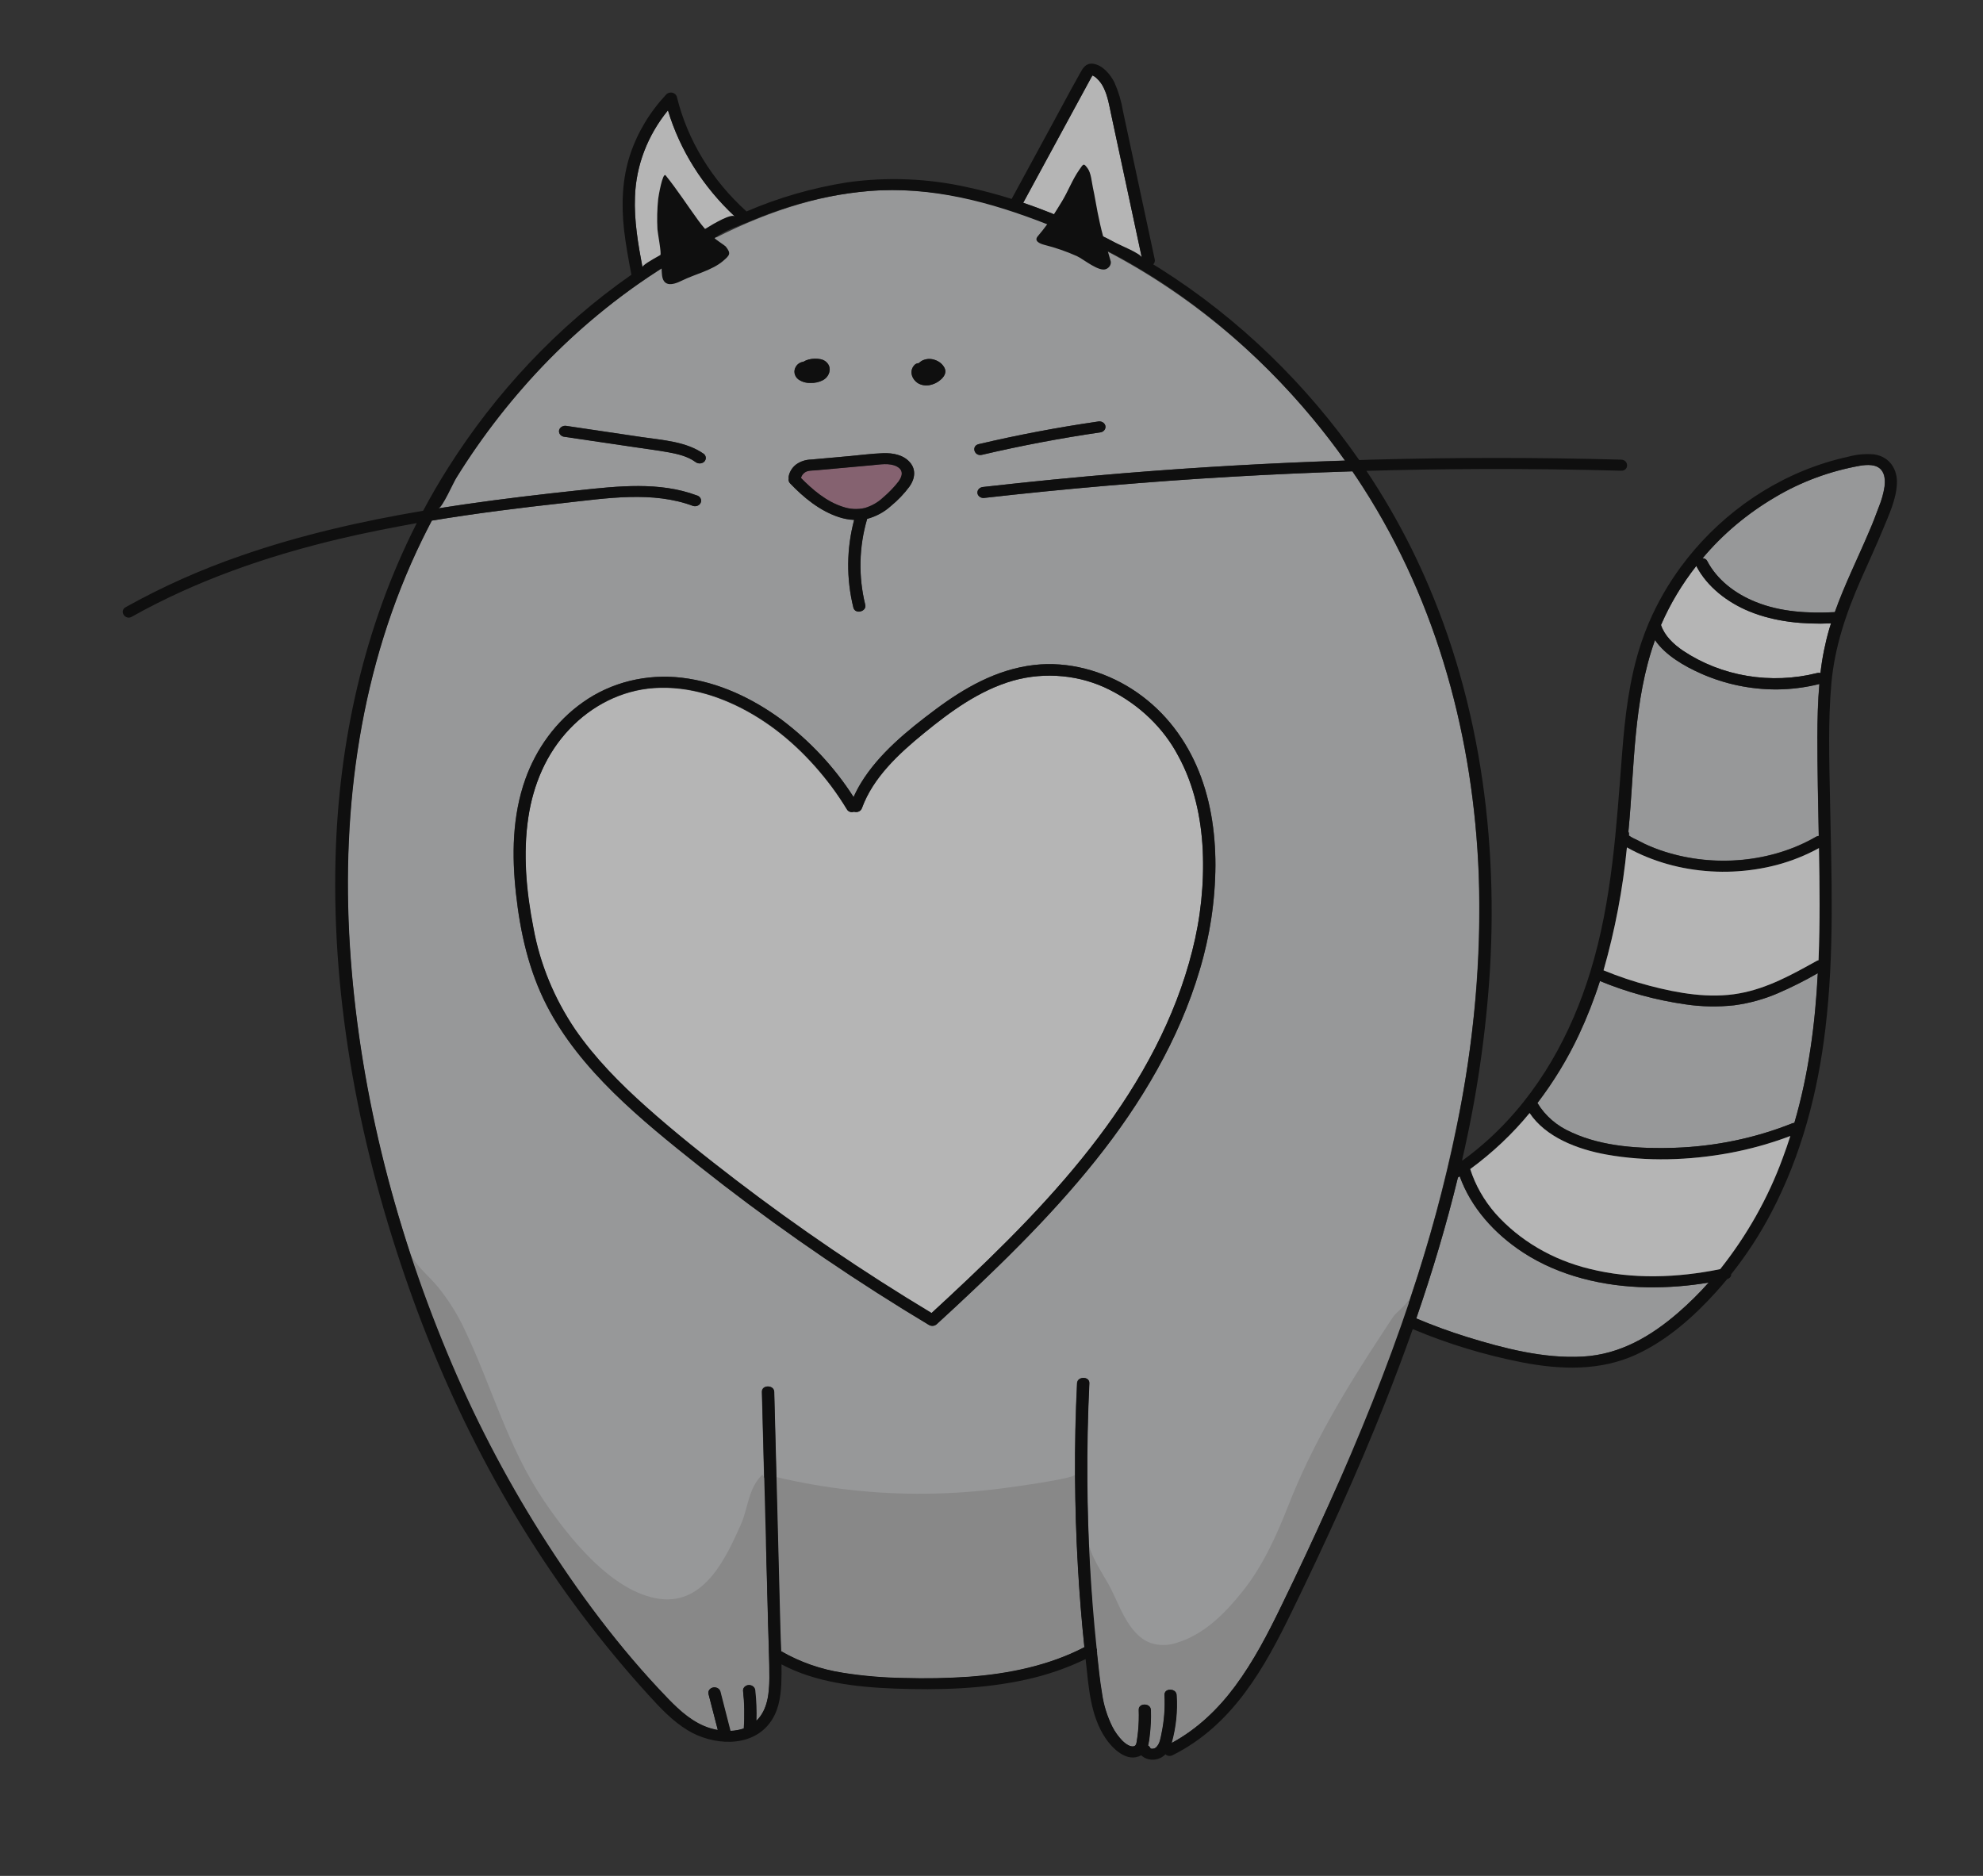 <svg width="74" height="70" viewBox="0 0 74 70" fill="none" xmlns="http://www.w3.org/2000/svg">
<rect x="0" y="0" width="74" height="70" fill="#333333" stroke="none"/>
<g opacity="0.7">
<path d="M55.18 32.632C54.986 27.602 53.671 22.561 50.859 18.182C50.731 17.983 50.6 17.785 50.465 17.588C48.968 17.636 47.471 17.702 45.975 17.788C42.875 17.968 39.783 18.233 36.699 18.583C36.639 18.583 36.58 18.561 36.537 18.522C36.495 18.484 36.47 18.431 36.47 18.376C36.472 18.322 36.497 18.27 36.539 18.232C36.582 18.194 36.639 18.171 36.699 18.17C38.433 17.973 40.171 17.803 41.913 17.66C44.666 17.434 47.425 17.276 50.19 17.184C47.869 13.912 44.73 11.088 40.958 9.196C40.531 8.706 39.92 8.372 39.24 8.256C39.139 8.24 39.035 8.251 38.941 8.288C36.891 7.478 34.663 6.945 32.435 7.126C30.436 7.288 28.507 7.964 26.74 8.855C26.689 8.848 26.638 8.848 26.587 8.855C26.297 8.892 26.044 9.079 25.803 9.222C25.563 9.366 25.345 9.505 25.127 9.653C25.036 9.716 24.96 9.795 24.905 9.886L24.87 9.907C21.205 12.18 18.332 15.389 16.355 18.969C16.676 18.918 16.998 18.866 17.32 18.822C18.744 18.615 20.176 18.447 21.608 18.294C23.058 18.14 24.602 17.963 25.99 18.484C26.019 18.491 26.046 18.503 26.07 18.52C26.093 18.537 26.113 18.557 26.128 18.581C26.143 18.605 26.153 18.631 26.157 18.657C26.16 18.684 26.158 18.712 26.15 18.738C26.142 18.764 26.128 18.789 26.11 18.81C26.091 18.832 26.069 18.849 26.042 18.863C26.016 18.876 25.987 18.885 25.957 18.888C25.928 18.892 25.897 18.89 25.868 18.883C24.353 18.314 22.64 18.593 21.066 18.766C19.408 18.948 17.751 19.155 16.108 19.427C15.987 19.659 15.869 19.891 15.754 20.125C13.435 24.867 12.729 30.14 13.049 35.285C13.252 38.422 13.785 41.536 14.64 44.583C15.196 46.582 15.877 48.55 16.682 50.479C17.647 52.806 18.815 55.06 20.176 57.22C21.55 59.39 23.112 61.506 24.934 63.389C25.369 63.839 25.873 64.298 26.517 64.489C26.602 64.514 26.689 64.534 26.778 64.55L26.434 63.22C26.418 63.167 26.425 63.111 26.455 63.063C26.485 63.015 26.535 62.98 26.594 62.965C26.652 62.951 26.715 62.958 26.768 62.985C26.821 63.012 26.86 63.057 26.876 63.109C27.002 63.601 27.128 64.092 27.253 64.583C27.422 64.577 27.59 64.547 27.749 64.493C27.782 64.022 27.773 63.548 27.72 63.078C27.72 63.024 27.744 62.971 27.787 62.932C27.83 62.894 27.888 62.872 27.949 62.872C28.009 62.873 28.067 62.895 28.109 62.934C28.152 62.972 28.177 63.024 28.178 63.078C28.219 63.453 28.233 63.829 28.222 64.205C28.223 64.203 28.225 64.201 28.227 64.2C28.649 63.786 28.697 63.159 28.703 62.623C28.703 61.967 28.673 61.31 28.657 60.66C28.581 57.75 28.504 54.842 28.428 51.934C28.421 51.667 28.879 51.668 28.886 51.934C28.924 53.388 28.962 54.843 29 56.297C29.039 57.789 29.078 59.282 29.115 60.776C29.122 61.053 29.134 61.331 29.145 61.61C29.845 62.016 30.629 62.29 31.45 62.416C32.201 62.536 32.962 62.601 33.725 62.611C34.527 62.636 35.33 62.622 36.13 62.568C37.636 62.459 39.141 62.147 40.458 61.464C40.357 60.495 40.278 59.524 40.221 58.552C40.086 56.242 40.075 53.93 40.188 51.615C40.2 51.35 40.658 51.35 40.646 51.615C40.588 52.83 40.563 54.046 40.571 55.262C40.586 57.346 40.7 59.427 40.915 61.505C40.93 61.541 40.934 61.581 40.926 61.619C40.926 61.648 40.932 61.678 40.935 61.706C40.988 62.2 41.036 62.696 41.12 63.187C41.179 63.615 41.309 64.033 41.503 64.427C41.601 64.621 41.731 64.801 41.887 64.961C41.969 65.043 42.179 65.212 42.321 65.155C42.398 65.124 42.405 65.01 42.415 64.949C42.436 64.831 42.449 64.712 42.461 64.592C42.486 64.33 42.493 64.067 42.484 63.804C42.474 63.537 42.934 63.538 42.942 63.804C42.953 64.125 42.939 64.446 42.901 64.765C42.889 64.889 42.869 65.013 42.84 65.135C42.87 65.151 42.894 65.174 42.91 65.203C42.936 65.253 42.942 65.254 43.005 65.252C43.031 65.252 43.056 65.246 43.08 65.236C43.104 65.226 43.125 65.211 43.142 65.194C43.276 65.065 43.301 64.848 43.337 64.677C43.435 64.205 43.471 63.724 43.446 63.244C43.433 62.977 43.891 62.979 43.904 63.244C43.944 63.845 43.882 64.449 43.718 65.033C44.682 64.51 45.454 63.763 46.08 62.919C46.775 61.982 47.304 60.956 47.805 59.923C48.421 58.658 49.018 57.384 49.595 56.1C50.718 53.601 51.746 51.067 52.61 48.486C53.329 46.357 53.914 44.193 54.361 42.005C55.006 38.916 55.281 35.774 55.18 32.632V32.632ZM36.521 16.573C37.987 16.229 39.468 15.948 40.964 15.731C40.993 15.724 41.023 15.722 41.053 15.726C41.083 15.729 41.112 15.738 41.138 15.751C41.164 15.764 41.187 15.782 41.206 15.804C41.224 15.825 41.238 15.85 41.246 15.876C41.254 15.902 41.256 15.93 41.252 15.957C41.248 15.983 41.239 16.009 41.224 16.033C41.209 16.057 41.189 16.077 41.165 16.094C41.142 16.111 41.114 16.123 41.085 16.13C39.591 16.348 38.11 16.628 36.642 16.972C36.356 17.039 36.236 16.641 36.521 16.573ZM34.136 13.61C34.156 13.592 34.179 13.577 34.204 13.567C34.23 13.557 34.258 13.552 34.285 13.552C34.32 13.516 34.361 13.485 34.406 13.46C34.474 13.425 34.551 13.403 34.63 13.396C34.709 13.39 34.789 13.399 34.864 13.423C34.95 13.448 35.029 13.49 35.096 13.545C35.163 13.601 35.216 13.668 35.252 13.743C35.326 13.91 35.223 14.071 35.087 14.181C34.979 14.274 34.845 14.339 34.699 14.369C34.624 14.384 34.546 14.386 34.47 14.375C34.394 14.363 34.322 14.338 34.257 14.301C34.012 14.143 33.921 13.825 34.136 13.61V13.61ZM29.699 13.689C29.726 13.639 29.766 13.595 29.815 13.562C29.865 13.529 29.922 13.507 29.983 13.499C30.041 13.463 30.105 13.435 30.172 13.417C30.318 13.379 30.472 13.374 30.621 13.402C30.717 13.421 30.804 13.469 30.866 13.537C30.928 13.606 30.963 13.692 30.964 13.781C30.965 13.862 30.941 13.942 30.897 14.013C30.853 14.085 30.79 14.144 30.712 14.187C30.571 14.26 30.41 14.296 30.247 14.29C30.081 14.295 29.919 14.246 29.789 14.152C29.719 14.095 29.672 14.018 29.655 13.934C29.639 13.85 29.654 13.764 29.699 13.689V13.689ZM29.431 17.771C29.464 17.601 29.56 17.446 29.705 17.333C29.865 17.216 30.064 17.151 30.27 17.147L31.671 17.021C32.096 16.983 32.524 16.926 32.95 16.91C33.322 16.896 33.712 16.972 33.952 17.247C34.193 17.522 34.138 17.867 33.942 18.144C33.742 18.415 33.505 18.663 33.237 18.882C32.992 19.103 32.69 19.267 32.358 19.357C32.051 20.404 32.026 21.502 32.286 22.56C32.35 22.819 31.908 22.929 31.844 22.669C31.577 21.59 31.587 20.471 31.872 19.396C31.679 19.387 31.489 19.352 31.307 19.293C30.582 19.057 29.978 18.551 29.483 18.033C29.458 18.009 29.441 17.979 29.431 17.947C29.422 17.915 29.422 17.882 29.43 17.849C29.427 17.823 29.427 17.797 29.431 17.771V17.771ZM25.945 17.232C25.66 17.025 25.296 16.939 24.947 16.875C24.533 16.8 24.113 16.747 23.697 16.685L21.026 16.29C20.997 16.283 20.97 16.271 20.947 16.254C20.923 16.238 20.903 16.217 20.888 16.193C20.873 16.17 20.863 16.144 20.86 16.117C20.856 16.09 20.858 16.062 20.866 16.036C20.884 15.984 20.923 15.94 20.975 15.914C21.028 15.887 21.089 15.879 21.148 15.892L23.931 16.305C24.732 16.423 25.61 16.472 26.269 16.94C26.29 16.959 26.307 16.982 26.319 17.007C26.33 17.032 26.336 17.059 26.336 17.086C26.336 17.113 26.33 17.14 26.319 17.166C26.307 17.191 26.29 17.213 26.269 17.233C26.226 17.269 26.169 17.289 26.109 17.29C26.05 17.29 25.993 17.27 25.948 17.235L25.945 17.232ZM34.951 49.414C34.915 49.447 34.868 49.468 34.818 49.474C34.767 49.479 34.716 49.47 34.672 49.447C34.397 49.281 34.122 49.114 33.847 48.946L33.701 48.856C31.047 47.214 28.505 45.43 26.088 43.513C23.912 41.784 21.64 39.934 20.399 37.52C19.726 36.21 19.412 34.785 19.254 33.357C19.096 31.928 19.111 30.445 19.605 29.066C20.004 27.953 20.731 26.919 21.761 26.198C22.277 25.832 22.87 25.563 23.503 25.407C24.137 25.252 24.798 25.212 25.449 25.291C26.823 25.455 28.09 26.066 29.157 26.85C30.237 27.663 31.149 28.643 31.851 29.742C31.93 29.564 32.022 29.389 32.124 29.22C32.785 28.135 33.851 27.262 34.897 26.482C35.964 25.684 37.177 24.978 38.58 24.815C39.866 24.664 41.175 25.037 42.225 25.704C43.341 26.413 44.138 27.416 44.642 28.553C45.167 29.735 45.359 31.027 45.358 32.294C45.35 33.616 45.152 34.933 44.767 36.209C44.003 38.778 42.6 41.154 40.883 43.302C39.273 45.317 37.405 47.147 35.487 48.924C35.307 49.088 35.129 49.252 34.951 49.414Z" fill="#C2C3C4"/>
<path d="M28.446 55.027C27.911 55.557 27.925 56.267 27.645 56.895C27.134 58.024 26.336 59.882 24.633 59.665C22.821 59.434 21.167 57.289 20.289 55.987C18.937 53.981 18.362 51.756 17.345 49.628C17.081 49.058 16.744 48.519 16.34 48.02C15.956 47.554 15.432 47.182 15.246 46.605C15.671 47.914 16.149 49.206 16.68 50.482C17.645 52.809 18.813 55.063 20.173 57.224C21.548 59.393 23.11 61.509 24.932 63.392C25.367 63.842 25.871 64.301 26.514 64.492C26.6 64.517 26.687 64.537 26.775 64.553L26.432 63.223C26.416 63.17 26.423 63.114 26.453 63.066C26.483 63.018 26.533 62.983 26.591 62.969C26.65 62.954 26.713 62.961 26.766 62.988C26.819 63.015 26.858 63.06 26.874 63.113C27 63.605 27.125 64.096 27.251 64.586C27.42 64.58 27.588 64.55 27.746 64.496C27.78 64.025 27.77 63.552 27.718 63.082C27.718 63.027 27.742 62.974 27.785 62.936C27.828 62.897 27.886 62.875 27.947 62.875C28.007 62.877 28.065 62.899 28.107 62.937C28.15 62.976 28.174 63.027 28.176 63.082C28.217 63.456 28.231 63.832 28.219 64.208C28.221 64.206 28.223 64.204 28.225 64.203C28.647 63.79 28.695 63.162 28.7 62.626C28.7 61.97 28.671 61.313 28.655 60.663C28.632 59.722 28.605 58.781 28.581 57.839C28.563 57.116 28.907 55.618 28.446 55.027Z" fill="#ACACAD"/>
<path d="M51.836 49.369C51.737 49.517 51.642 49.667 51.544 49.816C50.209 51.845 48.956 53.932 48.084 56.163C47.648 57.275 47.132 58.436 46.35 59.407C45.724 60.188 44.93 61.009 43.876 61.313C43.568 61.412 43.231 61.409 42.926 61.305C42.07 60.971 41.759 59.821 41.376 59.135C41.175 58.773 40.639 57.959 40.639 57.57C40.639 58.237 40.702 58.913 40.753 59.578C40.796 60.145 40.706 60.965 40.925 61.495C40.94 61.531 40.944 61.57 40.937 61.608C40.937 61.637 40.942 61.667 40.946 61.696C40.998 62.19 41.047 62.686 41.13 63.177C41.19 63.605 41.319 64.023 41.514 64.417C41.612 64.611 41.741 64.791 41.897 64.951C41.98 65.032 42.189 65.202 42.331 65.145C42.408 65.114 42.415 64.999 42.425 64.939C42.446 64.821 42.46 64.702 42.471 64.582C42.496 64.32 42.504 64.057 42.494 63.794C42.485 63.527 42.944 63.528 42.952 63.794C42.963 64.115 42.949 64.436 42.911 64.755C42.899 64.879 42.879 65.002 42.85 65.124C42.88 65.141 42.905 65.164 42.92 65.193C42.946 65.243 42.952 65.244 43.015 65.242C43.041 65.241 43.067 65.236 43.09 65.226C43.114 65.216 43.135 65.201 43.153 65.183C43.286 65.055 43.312 64.838 43.347 64.667C43.445 64.195 43.482 63.714 43.456 63.234C43.443 62.967 43.901 62.969 43.914 63.234C43.954 63.835 43.892 64.439 43.728 65.023C44.693 64.499 45.465 63.752 46.09 62.909C46.785 61.972 47.314 60.946 47.816 59.913C48.432 58.648 49.028 57.374 49.605 56.09C50.167 54.841 50.802 53.62 51.356 52.371C51.858 51.234 52.638 49.738 52.568 48.494C52.574 48.589 52.11 48.984 52.03 49.085C51.95 49.186 51.897 49.277 51.836 49.369Z" fill="#ACACAD"/>
<path d="M63.766 47.86C63.409 48.261 63.024 48.64 62.612 48.996C61.624 49.848 60.468 50.546 59.062 50.623C57.606 50.705 56.111 50.313 54.746 49.892C54.102 49.692 53.469 49.46 52.852 49.199C53.45 47.465 53.975 45.712 54.405 43.941L54.472 43.894C54.885 45.049 55.757 46.034 56.845 46.743C58.186 47.617 59.839 48.011 61.48 48.038C62.246 48.048 63.012 47.988 63.766 47.86V47.86Z" fill="#C2C3C4"/>
<path d="M28.973 55.117L29.004 56.295C29.043 57.787 29.081 59.28 29.118 60.774C29.125 61.051 29.138 61.329 29.148 61.608C29.849 62.014 30.633 62.288 31.453 62.414C32.204 62.535 32.963 62.601 33.725 62.612C34.527 62.636 35.33 62.622 36.13 62.568C37.636 62.459 39.141 62.147 40.458 61.464C40.357 60.495 40.278 59.524 40.221 58.552C40.152 57.381 40.114 56.207 40.106 55.03C40.106 55.176 37.717 55.497 37.453 55.532C36.491 55.66 35.521 55.729 34.549 55.739C32.668 55.759 30.792 55.55 28.973 55.117V55.117Z" fill="#ACACAD"/>
<path d="M70.199 17.532C70.345 17.702 70.345 17.945 70.325 18.147C70.285 18.412 70.213 18.672 70.109 18.922C69.994 19.232 69.88 19.535 69.747 19.837C69.322 20.839 68.831 21.822 68.468 22.843C67.476 22.895 66.436 22.836 65.518 22.463C64.742 22.153 64.075 21.636 63.706 20.934C63.692 20.904 63.668 20.878 63.637 20.86C63.607 20.841 63.571 20.831 63.534 20.831C64.284 19.935 65.202 19.163 66.246 18.551C67.205 17.979 68.279 17.582 69.407 17.38C69.677 17.335 70.017 17.316 70.199 17.532Z" fill="#C2C3C4"/>
<path d="M67.892 25.52C67.833 26.177 67.82 26.838 67.817 27.497C67.817 28.728 67.844 29.959 67.869 31.189C67.832 31.192 67.797 31.203 67.767 31.221C66.111 32.18 63.988 32.367 62.137 31.783C61.878 31.702 61.626 31.604 61.383 31.491C61.268 31.436 61.154 31.378 61.039 31.317C60.945 31.278 60.857 31.228 60.778 31.169C60.793 31.127 60.79 31.082 60.769 31.044C60.769 31.028 60.769 31.012 60.769 30.997C60.998 28.629 60.94 26.167 61.759 23.886C62.146 24.455 62.86 24.865 63.495 25.144C64.366 25.528 65.323 25.727 66.293 25.727C66.834 25.722 67.371 25.652 67.892 25.52V25.52Z" fill="#C2C3C4"/>
<path d="M67.84 36.315C67.74 38.198 67.497 40.078 66.961 41.9C66.928 41.903 66.897 41.911 66.867 41.923C65.49 42.471 64.011 42.778 62.508 42.83C61.229 42.873 59.818 42.796 58.657 42.26C58.11 42.026 57.66 41.64 57.373 41.159C57.981 40.362 58.498 39.512 58.917 38.621C59.224 37.965 59.488 37.293 59.706 36.608C60.723 37.028 61.798 37.321 62.902 37.479C63.504 37.568 64.117 37.579 64.723 37.512C65.285 37.436 65.832 37.285 66.344 37.064C66.859 36.842 67.359 36.592 67.84 36.315V36.315Z" fill="#C2C3C4"/>
<path d="M44.883 31.719C44.939 32.985 44.807 34.251 44.491 35.485C43.861 37.995 42.584 40.332 40.986 42.45C39.355 44.611 37.399 46.552 35.386 48.425C35.178 48.619 34.968 48.813 34.758 49.006C32.222 47.48 29.785 45.825 27.46 44.046C26.315 43.169 25.185 42.271 24.116 41.319C23.126 40.435 22.194 39.489 21.456 38.418C20.675 37.262 20.149 35.98 19.904 34.644C19.637 33.289 19.505 31.865 19.714 30.495C19.897 29.297 20.375 28.126 21.259 27.202C22.061 26.36 23.167 25.763 24.412 25.679C25.725 25.591 27.002 26.024 28.089 26.662C29.268 27.354 30.243 28.309 31.029 29.355C31.235 29.631 31.428 29.913 31.608 30.203C31.631 30.245 31.671 30.277 31.72 30.294C31.769 30.31 31.822 30.309 31.87 30.291C31.899 30.301 31.93 30.305 31.961 30.303C31.992 30.302 32.022 30.295 32.05 30.282C32.078 30.27 32.102 30.253 32.122 30.232C32.142 30.21 32.157 30.186 32.167 30.159C32.58 29.023 33.532 28.136 34.494 27.35C35.456 26.564 36.538 25.762 37.815 25.397C38.408 25.232 39.032 25.177 39.65 25.236C40.268 25.295 40.865 25.466 41.407 25.74C42.525 26.302 43.422 27.165 43.971 28.207C44.562 29.287 44.823 30.509 44.883 31.719Z" fill="#EDEDED"/>
<path d="M33.462 17.403C33.733 17.544 33.676 17.772 33.523 17.976C33.355 18.189 33.163 18.386 32.95 18.564C32.763 18.742 32.53 18.875 32.272 18.953C32.001 19.016 31.715 19.001 31.454 18.91C30.838 18.716 30.319 18.27 29.889 17.832C29.908 17.75 29.959 17.677 30.032 17.625C30.147 17.549 30.307 17.557 30.442 17.546L31.506 17.45L32.542 17.356C32.833 17.333 33.193 17.264 33.462 17.403Z" fill="#A8768A"/>
<path d="M27.422 8.078C26.233 6.969 25.374 5.607 24.926 4.118C24.162 5.056 23.733 6.182 23.695 7.345C23.66 8.228 23.809 9.102 23.975 9.974C24.24 9.797 24.511 9.626 24.786 9.457C24.987 9.41 25.175 9.325 25.337 9.207L25.66 9C25.817 8.958 25.961 8.883 26.081 8.782L26.134 8.738C26.16 8.716 26.183 8.693 26.204 8.668C26.602 8.458 27.008 8.266 27.422 8.078Z" fill="#EDEDED"/>
<path d="M42.608 9.609L42.018 6.85C41.833 5.986 41.648 5.123 41.463 4.26C41.394 3.934 41.339 3.591 41.19 3.284C41.128 3.15 41.039 3.026 40.926 2.922C40.9 2.897 40.872 2.875 40.842 2.855C40.825 2.843 40.79 2.83 40.765 2.816C40.745 2.858 40.723 2.898 40.698 2.937C39.858 4.481 39.019 6.024 38.179 7.567C38.544 7.69 38.905 7.825 39.262 7.967C39.336 7.996 39.435 8.165 39.518 8.218C39.624 8.272 39.736 8.316 39.852 8.351C40.081 8.448 40.27 8.607 40.514 8.668C40.848 8.753 41.072 8.762 41.379 8.93C41.79 9.154 42.205 9.372 42.608 9.609Z" fill="#EDEDED"/>
<path d="M68.329 23.262C68.308 23.326 68.287 23.39 68.267 23.455C68.109 24 67.997 24.556 67.934 25.117C67.891 25.105 67.846 25.105 67.803 25.117C66.954 25.33 66.063 25.365 65.196 25.22C64.33 25.075 63.512 24.753 62.804 24.28C62.442 24.033 62.117 23.722 61.984 23.323C61.984 23.317 61.984 23.311 61.992 23.304C62.329 22.529 62.77 21.795 63.303 21.116C63.306 21.125 63.309 21.134 63.313 21.142C63.712 21.898 64.458 22.479 65.29 22.819C66.243 23.207 67.295 23.305 68.329 23.262Z" fill="#EDEDED"/>
<path d="M69.94 16.956C69.62 16.927 69.296 16.955 68.988 17.038C68.701 17.101 68.417 17.175 68.137 17.262C65.905 17.956 64.024 19.389 62.726 21.151C62.247 21.802 61.848 22.498 61.536 23.227C61.531 23.236 61.527 23.244 61.523 23.253C61.416 23.508 61.318 23.77 61.233 24.027C60.8 25.345 60.64 26.723 60.534 28.09C60.319 30.839 60.166 33.59 59.347 36.261C58.641 38.562 57.442 40.786 55.568 42.498C55.258 42.781 54.931 43.048 54.587 43.297H54.559C55.108 40.94 55.457 38.548 55.604 36.143C55.909 30.814 55.099 25.361 52.669 20.463C52.175 19.47 51.615 18.503 50.992 17.571C52.415 17.53 53.837 17.507 55.258 17.502C57.005 17.496 58.751 17.517 60.497 17.565C60.792 17.574 60.792 17.16 60.497 17.152C57.393 17.067 54.287 17.067 51.18 17.152L50.722 17.167C48.775 14.371 46.262 11.897 43.264 10.005C43.189 9.958 43.112 9.911 43.035 9.865C43.06 9.841 43.078 9.811 43.088 9.779C43.098 9.747 43.099 9.714 43.092 9.681C42.696 7.829 42.299 5.977 41.902 4.125C41.843 3.765 41.737 3.413 41.587 3.076C41.447 2.795 41.153 2.422 40.785 2.378C40.521 2.347 40.405 2.546 40.307 2.728C40.193 2.934 40.078 3.141 39.963 3.348L39.276 4.617C38.768 5.552 38.26 6.487 37.752 7.423C37.21 7.253 36.66 7.106 36.105 6.987C34.634 6.657 33.105 6.595 31.607 6.806C30.307 7.013 29.044 7.378 27.853 7.892V7.885C26.553 6.71 25.652 5.225 25.256 3.604C25.245 3.569 25.224 3.537 25.196 3.512C25.167 3.487 25.132 3.469 25.093 3.459C25.055 3.45 25.014 3.45 24.975 3.46C24.937 3.469 24.901 3.487 24.873 3.513C24.254 4.17 23.793 4.936 23.517 5.762C23.214 6.677 23.184 7.633 23.288 8.578C23.352 9.139 23.457 9.697 23.562 10.252C20.777 12.193 18.468 14.695 16.728 17.447C16.393 17.976 16.081 18.513 15.79 19.059C13.48 19.449 11.193 19.97 8.999 20.734C7.498 21.251 6.054 21.895 4.688 22.658C4.439 22.799 4.669 23.156 4.917 23.015C7.309 21.671 9.956 20.751 12.675 20.107C13.626 19.882 14.586 19.694 15.552 19.52C13.567 23.428 12.635 27.722 12.521 32.022C12.378 37.45 13.445 42.92 15.27 48.083C16.995 52.972 19.507 57.66 22.922 61.778C23.33 62.272 23.752 62.758 24.187 63.236C24.628 63.721 25.082 64.212 25.663 64.567C26.586 65.127 27.985 65.229 28.698 64.329C29.042 63.901 29.13 63.357 29.156 62.842C29.166 62.597 29.166 62.351 29.163 62.106C30.428 62.781 31.945 62.956 33.394 63.011C35.031 63.071 36.701 63.029 38.298 62.673C39.069 62.505 39.813 62.248 40.512 61.91L40.522 62.007C40.63 62.967 40.688 64.02 41.258 64.867C41.503 65.231 42.051 65.797 42.586 65.499C42.662 65.573 42.761 65.625 42.869 65.649C42.977 65.674 43.091 65.67 43.197 65.639C43.312 65.606 43.414 65.545 43.491 65.462C43.525 65.495 43.57 65.516 43.619 65.522C43.667 65.528 43.717 65.519 43.759 65.496C46.021 64.37 47.209 62.19 48.207 60.139C49.458 57.574 50.643 54.98 51.69 52.341C52.05 51.431 52.394 50.516 52.72 49.596C54.021 50.144 55.385 50.559 56.787 50.835C58.23 51.116 59.715 51.165 61.062 50.545C62.232 50.006 63.217 49.118 64.039 48.211C64.182 48.053 64.321 47.891 64.456 47.727C64.5 47.717 64.538 47.694 64.565 47.661C64.592 47.628 64.605 47.588 64.604 47.548C65.176 46.828 65.674 46.063 66.093 45.262C67.229 43.105 67.837 40.757 68.118 38.389C68.462 35.53 68.347 32.649 68.29 29.781C68.264 28.358 68.215 26.923 68.342 25.503C68.463 24.145 68.892 22.877 69.447 21.617C69.721 20.997 70.009 20.377 70.268 19.75C70.49 19.211 70.76 18.638 70.787 18.057C70.816 17.545 70.543 17.048 69.94 16.956ZM60.771 30.996C61 28.628 60.943 26.166 61.761 23.884C62.149 24.454 62.862 24.864 63.498 25.143C64.368 25.527 65.324 25.727 66.293 25.727C66.835 25.724 67.374 25.657 67.896 25.526C67.838 26.183 67.824 26.845 67.822 27.504C67.822 28.734 67.848 29.965 67.873 31.195C67.837 31.198 67.802 31.209 67.771 31.227C66.115 32.186 63.992 32.373 62.142 31.789C61.883 31.708 61.631 31.61 61.387 31.497C61.273 31.442 61.158 31.384 61.044 31.323C60.95 31.284 60.862 31.234 60.782 31.175C60.797 31.134 60.794 31.089 60.773 31.05C60.767 31.03 60.77 31.015 60.771 30.996ZM40.698 2.937C40.723 2.898 40.745 2.858 40.765 2.817C40.79 2.83 40.825 2.843 40.842 2.855C40.872 2.875 40.9 2.898 40.926 2.922C41.039 3.027 41.128 3.15 41.19 3.285C41.339 3.595 41.394 3.934 41.463 4.26C41.648 5.124 41.833 5.987 42.018 6.85L42.608 9.609C42.576 9.464 41.79 9.145 41.636 9.063C41.483 8.982 41.326 8.9 41.166 8.819C41.083 8.521 41.019 8.219 40.958 7.916C40.898 7.614 40.851 7.305 40.784 7C40.738 6.788 40.718 6.456 40.584 6.277C40.436 6.079 40.434 6.107 40.275 6.336C40.018 6.702 39.866 7.123 39.635 7.504C39.535 7.668 39.435 7.832 39.331 7.993C38.947 7.839 38.563 7.694 38.186 7.566C39.022 6.023 39.859 4.48 40.698 2.937ZM23.695 7.345C23.733 6.182 24.162 5.056 24.926 4.118C25.374 5.607 26.233 6.969 27.422 8.078C27.296 7.962 26.704 8.3 26.311 8.543C26.22 8.439 26.135 8.331 26.054 8.22C25.646 7.661 25.265 7.069 24.841 6.546C24.727 6.408 24.57 7.345 24.562 7.421C24.523 7.799 24.514 8.179 24.534 8.558C24.541 8.686 24.696 9.488 24.64 9.518C24.309 9.7 23.962 9.904 23.975 9.972C23.812 9.105 23.66 8.228 23.695 7.345ZM52.618 48.494C51.754 51.077 50.725 53.609 49.603 56.109C49.028 57.389 48.432 58.663 47.813 59.932C47.312 60.965 46.783 61.988 46.087 62.928C45.462 63.771 44.69 64.518 43.726 65.042C43.889 64.457 43.952 63.854 43.912 63.252C43.899 62.988 43.441 62.986 43.454 63.252C43.479 63.73 43.442 64.208 43.345 64.678C43.309 64.844 43.284 65.061 43.15 65.195C43.133 65.212 43.112 65.227 43.088 65.237C43.065 65.247 43.039 65.253 43.013 65.254C42.95 65.254 42.944 65.254 42.918 65.204C42.902 65.175 42.878 65.152 42.848 65.136C42.877 65.014 42.897 64.89 42.908 64.766C42.947 64.447 42.961 64.126 42.95 63.805C42.942 63.539 42.483 63.538 42.492 63.805C42.501 64.068 42.494 64.331 42.469 64.593C42.457 64.713 42.444 64.832 42.423 64.95C42.413 65.014 42.406 65.129 42.329 65.156C42.187 65.213 41.977 65.044 41.895 64.962C41.739 64.802 41.609 64.622 41.511 64.428C41.317 64.034 41.187 63.616 41.128 63.188C41.044 62.697 40.996 62.202 40.943 61.708C40.943 61.679 40.943 61.649 40.934 61.62C40.942 61.582 40.938 61.542 40.923 61.506C40.706 59.431 40.592 57.351 40.579 55.264C40.57 54.047 40.595 52.831 40.654 51.616C40.666 51.351 40.208 51.351 40.196 51.616C40.083 53.928 40.094 56.24 40.229 58.553C40.285 59.525 40.364 60.495 40.466 61.465C39.149 62.148 37.644 62.46 36.138 62.569C35.338 62.623 34.535 62.637 33.733 62.613C32.971 62.603 32.209 62.539 31.458 62.42C30.637 62.294 29.854 62.02 29.153 61.615C29.142 61.336 29.13 61.058 29.123 60.78C29.085 59.286 29.047 57.794 29.008 56.301C28.972 54.846 28.934 53.392 28.894 51.938C28.887 51.672 28.429 51.671 28.436 51.938C28.512 54.846 28.588 57.755 28.665 60.664C28.681 61.319 28.716 61.976 28.711 62.627C28.705 63.163 28.657 63.786 28.235 64.204C28.233 64.205 28.231 64.207 28.23 64.209C28.242 63.833 28.227 63.457 28.186 63.083C28.185 63.028 28.16 62.977 28.117 62.938C28.075 62.9 28.017 62.877 27.957 62.876C27.896 62.876 27.838 62.898 27.795 62.937C27.752 62.975 27.728 63.028 27.728 63.083C27.781 63.553 27.79 64.026 27.757 64.497C27.598 64.551 27.43 64.581 27.261 64.587C27.135 64.097 27.009 63.606 26.884 63.114C26.876 63.088 26.862 63.063 26.844 63.042C26.825 63.02 26.802 63.002 26.776 62.989C26.75 62.976 26.721 62.967 26.691 62.964C26.661 62.96 26.631 62.962 26.602 62.97C26.573 62.977 26.546 62.989 26.522 63.006C26.498 63.023 26.478 63.044 26.463 63.067C26.449 63.091 26.439 63.117 26.436 63.144C26.432 63.171 26.434 63.198 26.442 63.224L26.786 64.554C26.697 64.538 26.61 64.518 26.524 64.493C25.881 64.302 25.379 63.843 24.942 63.393C23.12 61.51 21.555 59.393 20.184 57.225C18.823 55.064 17.655 52.81 16.69 50.483C14.669 45.627 13.379 40.461 13.057 35.285C12.737 30.14 13.443 24.867 15.762 20.125C15.877 19.891 15.995 19.659 16.116 19.427C17.759 19.155 19.416 18.948 21.073 18.766C22.648 18.593 24.361 18.314 25.876 18.883C25.905 18.89 25.936 18.892 25.966 18.889C25.995 18.885 26.024 18.877 26.05 18.863C26.077 18.85 26.1 18.832 26.118 18.81C26.137 18.789 26.15 18.764 26.158 18.738C26.166 18.712 26.168 18.684 26.165 18.658C26.161 18.631 26.151 18.605 26.136 18.581C26.121 18.557 26.102 18.537 26.078 18.52C26.054 18.503 26.027 18.491 25.998 18.484C24.61 17.967 23.066 18.14 21.616 18.294C20.184 18.447 18.753 18.614 17.328 18.822C17.006 18.869 16.684 18.918 16.363 18.97C16.509 18.947 16.936 17.973 17.036 17.823C17.28 17.429 17.535 17.041 17.802 16.659C18.334 15.896 18.912 15.159 19.532 14.451C20.765 13.035 22.181 11.756 23.75 10.642C24.055 10.427 24.368 10.217 24.689 10.011C24.689 10.081 24.696 10.15 24.7 10.217C24.73 10.69 25.053 10.668 25.449 10.47C25.936 10.229 26.572 10.089 26.982 9.739C27.236 9.521 27.29 9.462 27.081 9.197C27.056 9.164 26.651 8.903 26.671 8.887C27.003 8.61 27.566 8.433 27.977 8.26C28.453 8.059 28.94 7.88 29.437 7.723C30.403 7.415 31.408 7.216 32.429 7.129C34.763 6.941 36.972 7.542 39.079 8.369C38.97 8.519 38.856 8.664 38.736 8.804C38.568 8.99 38.792 9.089 38.977 9.138C39.395 9.243 39.8 9.384 40.189 9.558C40.436 9.672 41.024 10.169 41.286 10.036C41.34 10.011 41.385 9.972 41.415 9.924C41.445 9.876 41.458 9.821 41.453 9.766C41.415 9.634 41.375 9.502 41.339 9.371C44.334 10.913 46.942 13.155 48.989 15.621C49.412 16.131 49.814 16.653 50.194 17.189C47.422 17.278 44.662 17.435 41.913 17.66C40.173 17.803 38.437 17.973 36.704 18.17C36.644 18.171 36.587 18.194 36.544 18.232C36.501 18.27 36.477 18.322 36.475 18.377C36.475 18.431 36.499 18.484 36.542 18.523C36.585 18.561 36.643 18.583 36.704 18.583C39.787 18.234 42.879 17.969 45.98 17.789C47.475 17.702 48.972 17.635 50.47 17.588C50.605 17.784 50.736 17.983 50.864 18.182C53.675 22.561 54.987 27.602 55.185 32.633C55.389 38.012 54.337 43.357 52.618 48.494ZM62.612 48.994C61.624 49.846 60.468 50.544 59.062 50.621C57.606 50.703 56.111 50.312 54.746 49.89C54.102 49.69 53.469 49.458 52.852 49.197C53.45 47.463 53.975 45.71 54.405 43.939L54.472 43.892C54.885 45.047 55.757 46.032 56.845 46.741C58.186 47.615 59.839 48.008 61.48 48.036C62.245 48.046 63.009 47.987 63.761 47.86C63.406 48.26 63.022 48.639 62.612 48.994V48.994ZM66.519 43.231C65.978 44.705 65.194 46.096 64.193 47.359C62.6 47.684 60.914 47.746 59.329 47.35C57.942 47.017 56.708 46.293 55.808 45.284C55.378 44.791 55.058 44.227 54.865 43.625C55.698 43.014 56.442 42.312 57.08 41.535C57.68 42.43 58.848 42.886 59.953 43.084C61.455 43.354 63.045 43.3 64.54 43.025C65.317 42.881 66.078 42.669 66.811 42.393C66.72 42.671 66.624 42.953 66.519 43.231V43.231ZM66.961 41.9C66.928 41.903 66.897 41.911 66.867 41.923C65.49 42.471 64.011 42.778 62.508 42.83C61.229 42.873 59.818 42.796 58.657 42.26C58.11 42.026 57.66 41.64 57.373 41.159C57.981 40.362 58.498 39.512 58.917 38.621C59.224 37.965 59.488 37.293 59.706 36.608C60.723 37.028 61.798 37.321 62.902 37.479C63.504 37.568 64.117 37.579 64.723 37.512C65.285 37.436 65.832 37.285 66.344 37.064C66.857 36.842 67.354 36.591 67.833 36.315C67.74 38.198 67.491 40.078 66.961 41.9V41.9ZM67.863 35.832C67.837 35.837 67.811 35.846 67.789 35.859C66.885 36.362 65.956 36.882 64.899 37.07C63.79 37.268 62.627 37.064 61.558 36.784C60.97 36.63 60.396 36.438 59.84 36.208C60.269 34.704 60.561 33.17 60.713 31.622L60.736 31.634C60.967 31.763 61.208 31.879 61.456 31.98C61.956 32.183 62.482 32.332 63.021 32.422C64.114 32.605 65.238 32.555 66.306 32.276C66.858 32.129 67.387 31.918 67.879 31.647C67.909 33.042 67.919 34.438 67.863 35.832V35.832ZM68.267 23.454C68.109 23.999 67.997 24.555 67.934 25.116C67.891 25.104 67.846 25.104 67.803 25.116C66.954 25.329 66.063 25.364 65.197 25.22C64.33 25.075 63.512 24.753 62.804 24.28C62.442 24.033 62.117 23.722 61.984 23.323C61.984 23.317 61.984 23.311 61.992 23.304C62.329 22.53 62.77 21.795 63.303 21.116C63.306 21.125 63.309 21.134 63.313 21.142C63.712 21.898 64.458 22.479 65.29 22.819C66.243 23.206 67.295 23.304 68.329 23.261C68.308 23.326 68.287 23.39 68.267 23.454ZM70.329 18.146C70.289 18.411 70.216 18.671 70.112 18.921C69.998 19.231 69.883 19.534 69.75 19.836C69.325 20.839 68.834 21.821 68.471 22.842C67.479 22.895 66.44 22.835 65.521 22.462C64.746 22.152 64.078 21.635 63.709 20.934C63.695 20.903 63.671 20.877 63.641 20.859C63.61 20.841 63.574 20.831 63.538 20.83C64.288 19.934 65.206 19.162 66.249 18.55C67.209 17.978 68.282 17.581 69.41 17.379C69.677 17.336 70.017 17.317 70.203 17.533C70.348 17.702 70.348 17.945 70.329 18.147V18.146Z" fill="black"/>
<path d="M67.878 31.647C67.905 33.042 67.919 34.437 67.863 35.832C67.837 35.837 67.811 35.846 67.789 35.859C66.885 36.362 65.956 36.882 64.899 37.07C63.79 37.269 62.627 37.064 61.558 36.784C60.97 36.63 60.396 36.438 59.84 36.208C60.269 34.704 60.561 33.17 60.712 31.622L60.735 31.634C60.967 31.764 61.208 31.879 61.456 31.98C61.956 32.183 62.481 32.332 63.021 32.422C64.114 32.605 65.238 32.555 66.306 32.276C66.858 32.129 67.386 31.918 67.878 31.647V31.647Z" fill="#EDEDED"/>
<path d="M66.811 42.39C66.72 42.672 66.624 42.953 66.519 43.231C65.978 44.705 65.194 46.096 64.193 47.358C62.6 47.684 60.914 47.746 59.329 47.35C57.942 47.017 56.708 46.293 55.808 45.284C55.378 44.791 55.057 44.227 54.865 43.625C55.698 43.014 56.442 42.312 57.08 41.534C57.68 42.43 58.848 42.886 59.953 43.084C61.455 43.354 63.045 43.3 64.54 43.025C65.317 42.88 66.078 42.667 66.811 42.39V42.39Z" fill="#EDEDED"/>
<path d="M44.639 28.553C45.163 29.735 45.356 31.027 45.355 32.294C45.347 33.616 45.148 34.933 44.764 36.209C44.003 38.778 42.6 41.154 40.883 43.302C39.124 45.503 37.058 47.483 34.955 49.415C34.919 49.447 34.873 49.468 34.822 49.474C34.772 49.479 34.721 49.47 34.677 49.447C34.352 49.252 34.028 49.055 33.706 48.856C31.052 47.214 28.509 45.43 26.093 43.513C23.917 41.785 21.645 39.934 20.404 37.52C19.73 36.21 19.416 34.786 19.258 33.357C19.1 31.928 19.115 30.445 19.61 29.066C20.009 27.953 20.736 26.919 21.765 26.198C22.282 25.832 22.874 25.563 23.508 25.407C24.141 25.252 24.803 25.212 25.454 25.291C26.828 25.455 28.095 26.067 29.162 26.85C30.242 27.663 31.153 28.643 31.855 29.743C31.935 29.564 32.026 29.389 32.129 29.22C32.79 28.135 33.856 27.262 34.901 26.482C35.969 25.684 37.181 24.979 38.584 24.815C39.87 24.664 41.179 25.037 42.23 25.704C43.338 26.413 44.135 27.416 44.639 28.553ZM44.491 35.481C44.807 34.248 44.939 32.983 44.883 31.719C44.823 30.513 44.562 29.291 43.967 28.206C43.417 27.163 42.521 26.301 41.403 25.739C40.861 25.465 40.263 25.293 39.645 25.235C39.028 25.175 38.404 25.23 37.81 25.396C36.538 25.761 35.468 26.552 34.489 27.349C33.51 28.145 32.576 29.02 32.162 30.158C32.153 30.184 32.138 30.209 32.118 30.23C32.098 30.252 32.073 30.269 32.045 30.281C32.017 30.294 31.987 30.301 31.956 30.302C31.926 30.304 31.895 30.3 31.866 30.29C31.818 30.308 31.764 30.309 31.715 30.293C31.667 30.276 31.627 30.244 31.603 30.202C31.425 29.905 31.236 29.618 31.034 29.343C30.249 28.296 29.274 27.341 28.095 26.649C27.008 26.012 25.731 25.579 24.417 25.667C23.173 25.75 22.07 26.348 21.265 27.19C20.381 28.113 19.903 29.285 19.72 30.482C19.51 31.852 19.643 33.272 19.91 34.632C20.154 35.968 20.681 37.249 21.462 38.406C22.199 39.476 23.131 40.423 24.122 41.306C25.19 42.259 26.322 43.157 27.466 44.034C29.791 45.812 32.228 47.468 34.764 48.993C34.974 48.8 35.183 48.606 35.392 48.412C37.405 46.539 39.361 44.599 40.992 42.438C42.584 40.328 43.86 37.991 44.491 35.481Z" fill="black"/>
<path d="M41.246 15.876C41.254 15.902 41.256 15.93 41.252 15.957C41.248 15.984 41.239 16.01 41.224 16.033C41.209 16.057 41.189 16.078 41.165 16.094C41.142 16.111 41.114 16.123 41.085 16.13C39.591 16.348 38.11 16.629 36.642 16.972C36.356 17.04 36.236 16.641 36.521 16.574C37.987 16.229 39.468 15.948 40.964 15.732C40.993 15.724 41.023 15.722 41.053 15.726C41.083 15.729 41.112 15.738 41.138 15.751C41.164 15.765 41.187 15.783 41.206 15.804C41.224 15.825 41.238 15.85 41.246 15.876V15.876Z" fill="black"/>
<path d="M34.631 13.821L34.626 13.827C34.628 13.826 34.631 13.824 34.632 13.821H34.631ZM35.255 13.744C35.33 13.91 35.227 14.071 35.09 14.181C34.982 14.274 34.848 14.339 34.702 14.369C34.627 14.384 34.55 14.387 34.474 14.375C34.398 14.364 34.325 14.339 34.26 14.302C34.013 14.143 33.917 13.825 34.136 13.61C34.156 13.592 34.179 13.577 34.204 13.568C34.23 13.557 34.258 13.552 34.285 13.553C34.32 13.517 34.361 13.485 34.406 13.46C34.474 13.425 34.551 13.403 34.63 13.396C34.709 13.39 34.789 13.399 34.864 13.423C34.95 13.448 35.03 13.489 35.098 13.544C35.165 13.599 35.219 13.666 35.255 13.742V13.744Z" fill="black"/>
<path d="M33.956 17.254C34.196 17.526 34.141 17.874 33.945 18.151C33.745 18.422 33.509 18.67 33.241 18.889C32.996 19.111 32.694 19.274 32.361 19.364C32.054 20.411 32.03 21.509 32.289 22.567C32.353 22.826 31.911 22.936 31.847 22.677C31.58 21.598 31.59 20.478 31.876 19.403C31.683 19.395 31.492 19.36 31.31 19.3C30.585 19.064 29.982 18.558 29.486 18.041C29.462 18.016 29.444 17.986 29.435 17.954C29.426 17.922 29.425 17.889 29.433 17.857C29.429 17.829 29.429 17.801 29.433 17.773C29.466 17.603 29.563 17.448 29.707 17.335C29.867 17.218 30.067 17.153 30.273 17.149L31.673 17.023C32.098 16.985 32.526 16.928 32.952 16.912C33.325 16.899 33.715 16.975 33.956 17.254ZM33.523 17.978C33.676 17.771 33.733 17.546 33.462 17.405C33.191 17.265 32.833 17.335 32.546 17.361L31.509 17.455L30.446 17.551C30.31 17.562 30.15 17.551 30.036 17.63C29.962 17.682 29.911 17.755 29.892 17.837C30.322 18.275 30.842 18.721 31.458 18.915C31.719 19.006 32.005 19.021 32.276 18.958C32.533 18.88 32.766 18.747 32.953 18.57C33.165 18.39 33.356 18.192 33.523 17.978V17.978Z" fill="black"/>
<path d="M30.462 13.837L30.472 13.83C30.468 13.832 30.465 13.834 30.462 13.837ZM30.959 13.781C30.959 13.862 30.936 13.942 30.892 14.014C30.847 14.085 30.784 14.144 30.707 14.187C30.566 14.26 30.404 14.296 30.242 14.29C30.076 14.296 29.913 14.246 29.784 14.152C29.713 14.095 29.667 14.018 29.651 13.934C29.635 13.85 29.65 13.764 29.695 13.689C29.723 13.639 29.762 13.596 29.812 13.562C29.861 13.529 29.919 13.508 29.98 13.499C30.038 13.463 30.101 13.436 30.169 13.417C30.314 13.379 30.469 13.374 30.617 13.403C30.714 13.421 30.801 13.468 30.863 13.537C30.926 13.606 30.961 13.692 30.962 13.781H30.959Z" fill="black"/>
<path d="M26.273 16.944C26.294 16.964 26.311 16.986 26.322 17.012C26.334 17.037 26.34 17.064 26.34 17.091C26.34 17.118 26.334 17.145 26.322 17.17C26.311 17.195 26.294 17.218 26.273 17.237C26.229 17.274 26.171 17.294 26.111 17.294C26.05 17.294 25.993 17.274 25.948 17.237C25.663 17.03 25.299 16.944 24.95 16.88C24.537 16.805 24.116 16.752 23.701 16.69L21.03 16.296C21.001 16.288 20.974 16.276 20.95 16.259C20.926 16.243 20.906 16.222 20.891 16.198C20.877 16.175 20.867 16.149 20.863 16.122C20.86 16.095 20.862 16.068 20.87 16.041C20.887 15.989 20.927 15.946 20.979 15.919C21.031 15.892 21.093 15.884 21.151 15.897L23.934 16.31C24.736 16.428 25.613 16.474 26.273 16.944Z" fill="black"/>
</g>
</svg>
